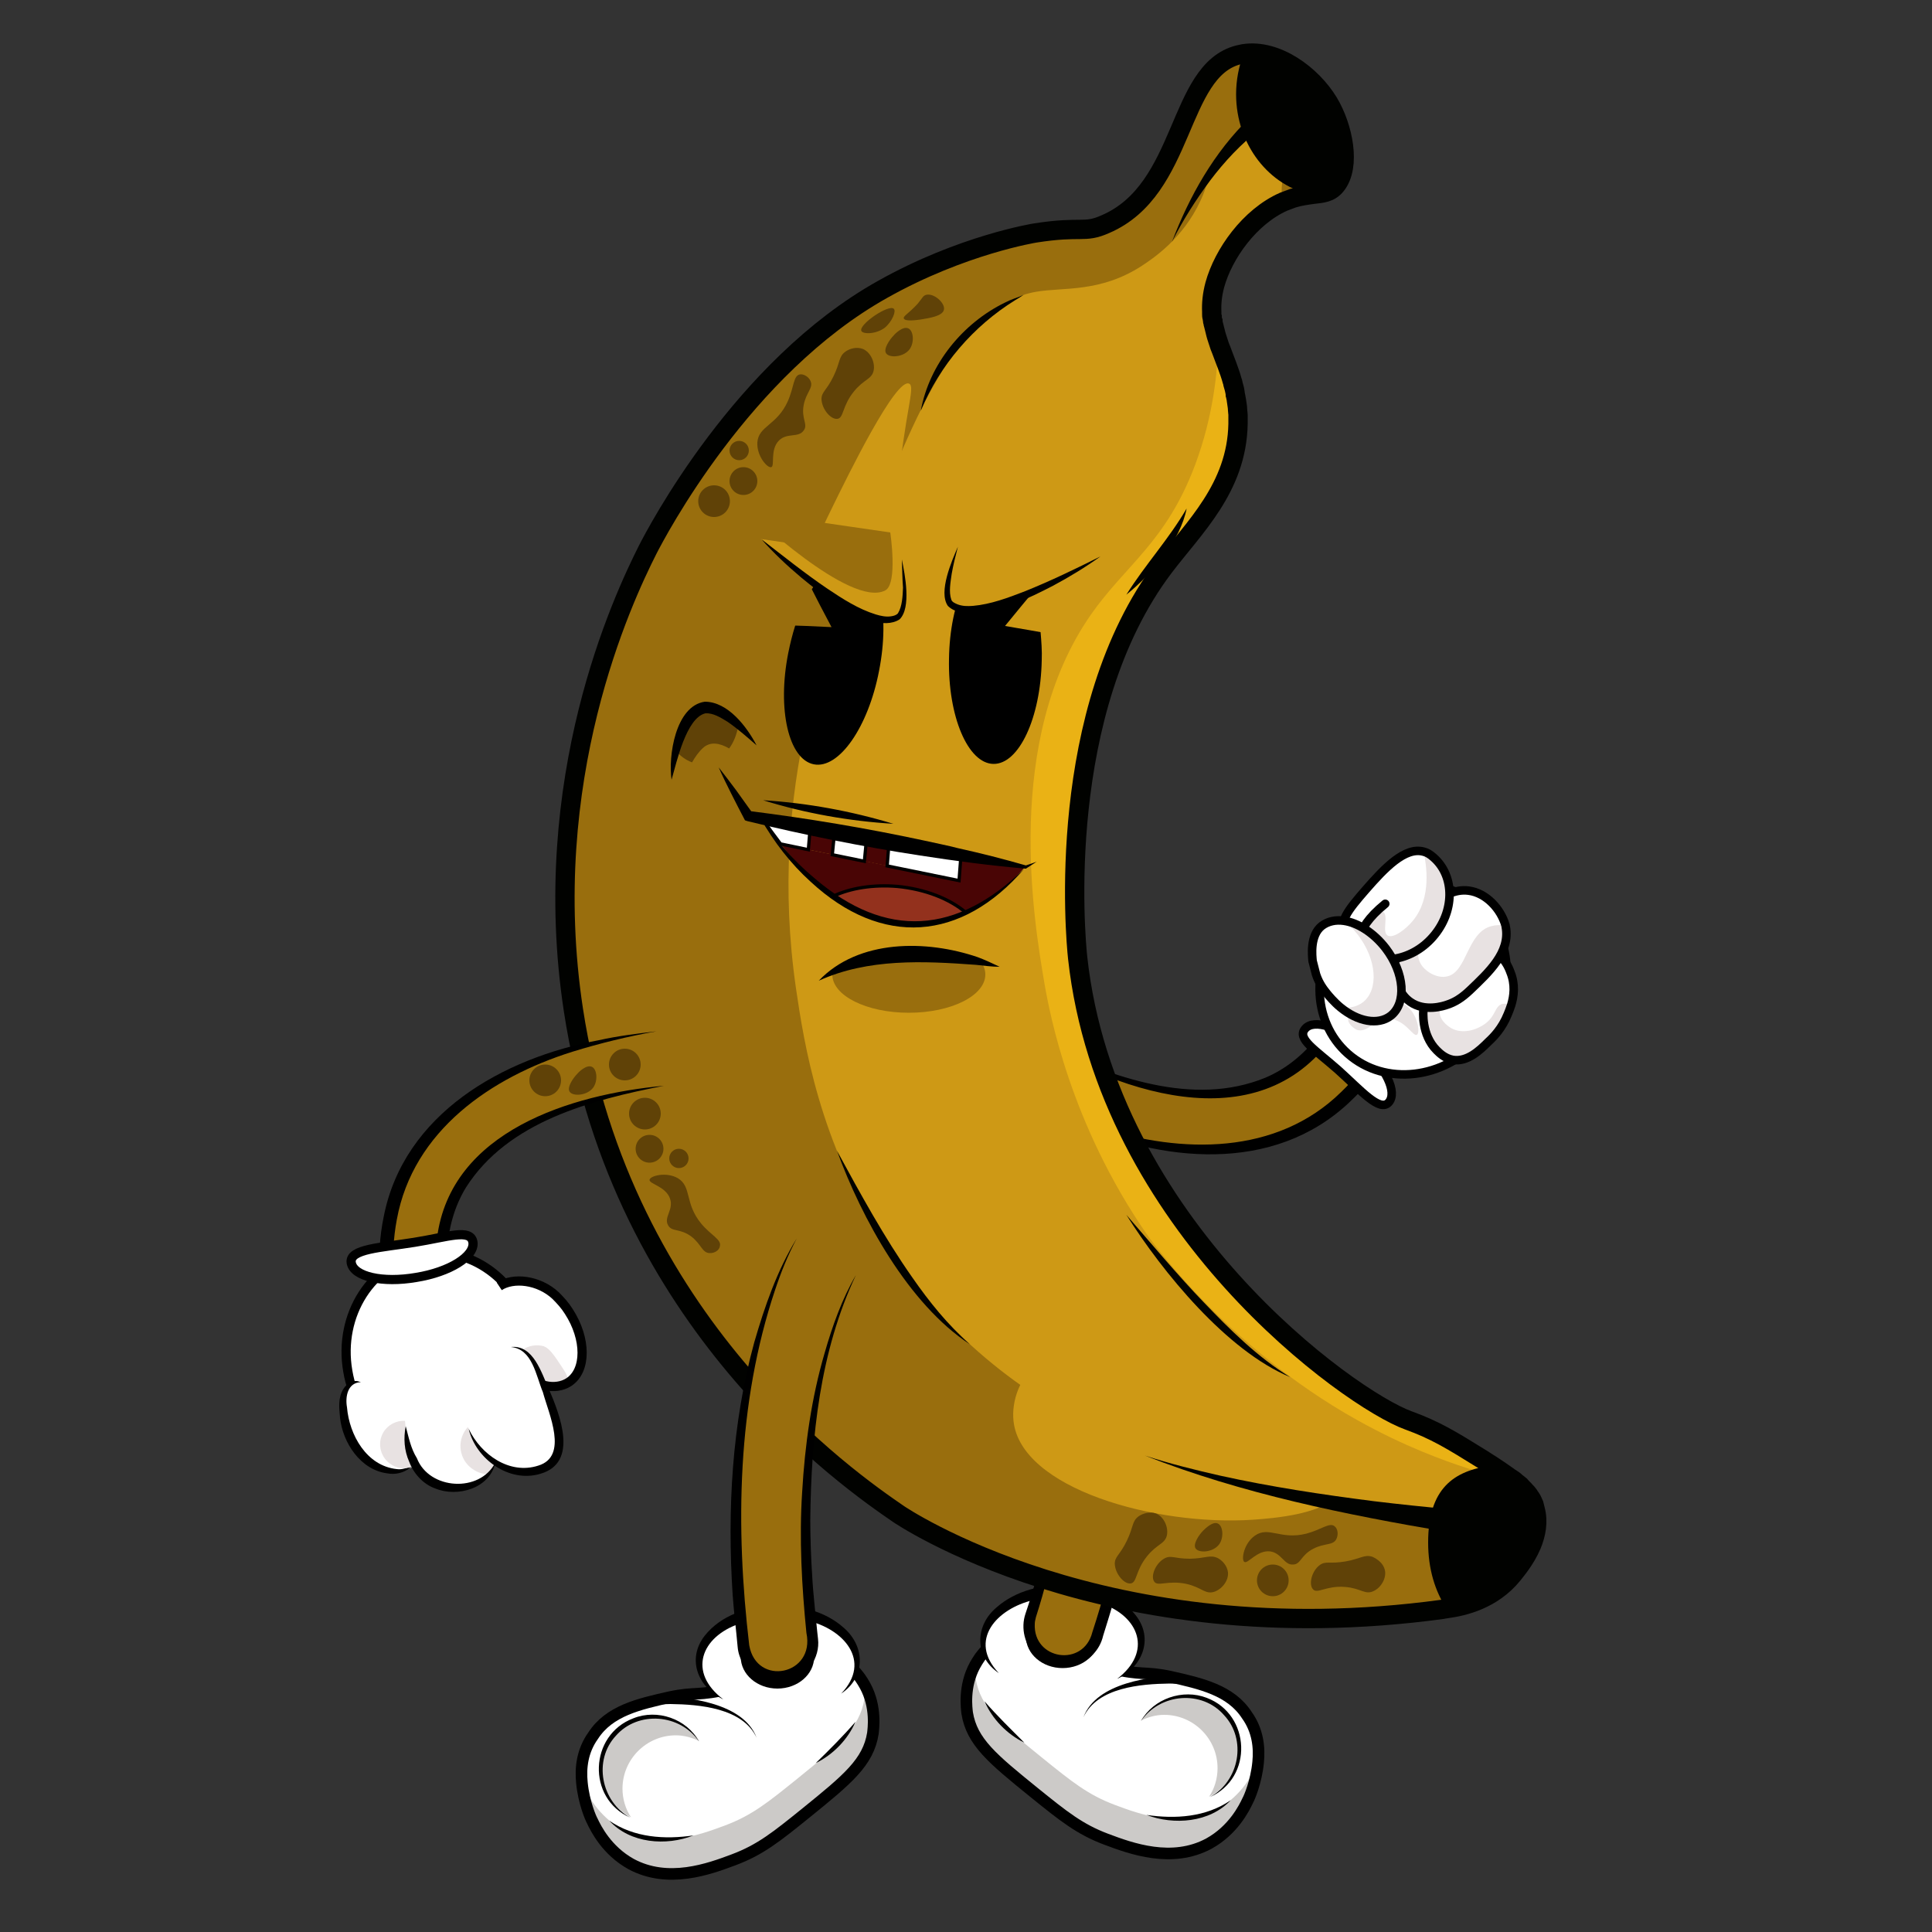 <svg version="1.1" xmlns="http://www.w3.org/2000/svg" xmlns:xlink="http://www.w3.org/1999/xlink" x="0px" y="0px"
	 viewBox="0 0 500 500" style="enable-background:new 0 0 500 500;" xml:space="preserve">
<rect x="0" y="0" width="500" height="500" fill="#333333" stroke="none"/>
<style type="text/css">
	.st0{fill:#996E0D;}
	.st1{fill:#CCCAC8;}
	.st2{fill:#FFFFFF;}
	.st3{fill:none;}
	.st4{fill:none;stroke:#000000;stroke-width:3;stroke-miterlimit:10;}
	.st5{fill:#D8B421;}
	.st6{fill:#CE9915;}
	.st7{fill:#EAB215;}
	.st8{fill:none;stroke:#010200;stroke-width:5;stroke-miterlimit:10;}
	.st9{fill:none;stroke:#010200;stroke-width:3;stroke-miterlimit:10;}
	.st10{fill:#010200;}
	.st11{fill:#FFC817;}
	.st12{fill:none;stroke:#010200;stroke-miterlimit:10;}
	.st13{fill:#FFFFFF;stroke:#000000;stroke-width:2.207;stroke-miterlimit:10;}
	.st14{fill:#E8E2E2;}
	.st15{fill:none;stroke:#000000;stroke-width:2.207;stroke-miterlimit:10;}
	.st16{fill:none;stroke:#000000;stroke-width:2.207;stroke-linecap:round;stroke-miterlimit:10;}
	.st17{fill:#FFFFFF;stroke:#000000;stroke-width:2.38;stroke-miterlimit:10;}
	.st18{fill:#FFFFFF;stroke:#000000;stroke-width:2.316;stroke-miterlimit:10;}
	.st19{fill:none;stroke:#000000;stroke-width:2.38;stroke-miterlimit:10;}
	.st20{fill:#604207;}
	.st21{fill:#490505;}
	.st22{fill:#FFFFFF;stroke:#000000;stroke-width:0.846;stroke-miterlimit:10;}
	.st23{fill:#93311D;}
	.st24{fill:none;stroke:#000000;stroke-width:0.846;stroke-miterlimit:10;}
</style>
<g id="Layer_1">
	<path class="st0" d="M361.5,249.2c2.3,1.6,3.5,4.5,2.8,7.4c-0.2,1-5.9,25.4-28.9,36.1c-18.8,8.8-42.9,5.7-71.7-9.2
		c-3.5-1.8-4.9-6.2-3.1-9.7c1.8-3.5,6.2-4.9,9.7-3.1c24.5,12.7,44.3,15.7,58.9,9c16.6-7.6,21.1-26.2,21.1-26.3
		c0.9-3.8,4.7-6.3,8.6-5.4C359.9,248.2,360.7,248.6,361.5,249.2z"/>
	<g>
		<path d="M270.3,270.7c17.6,7.9,38.4,15.9,57.2,8.2c10.8-4.6,18.2-15.1,21.2-26.2c2.8-9.7,16.9-8.2,17.5,1.9
			c0.1,1.5-0.3,2.9-0.7,4.3c-3.1,9.9-8.5,19.1-16.1,26.2c-19.8,18.9-49.2,15.7-72.2,5.2c-4.6-2-9.1-4.4-13.5-6.8
			c6.8,3.2,13.8,6,21,8.3c21.1,6.8,45.7,7.2,62.4-9.2c7-6.7,12.2-15.5,15-24.8c0.7-1.9,0.9-4-0.3-5.8c-2.1-3.5-7.7-3.2-9.4,0.5
			c-0.2,0.3-0.3,0.7-0.4,1c-0.6,2.1-1.3,4.1-2.1,6C334.1,294.7,297.7,286.5,270.3,270.7L270.3,270.7z"/>
	</g>
	<g>
		<g>
			<path class="st1" d="M325.6,456.1c-0.5,5.1-2.3,9.2-2.7,9.9c-0.9,1.9-3.7,7.6-10,11.1c-9.6,5.2-20.2,1.3-26.6-1.1
				c-6.9-2.6-11-5.9-18.8-12.2c-10.6-8.6-16-13-17.2-20.5c-0.1-1-1-6.8,2-12.3c0.4-0.7,0.8-1.4,1.3-2.1c1-1.3,3.6-4.8,7.7-5.5
				c3.5-0.6,5.3,1.2,11.6,3.9c5.5,2.3,9.8,3.3,14.4,4.4c8.2,2,8.9,0.8,15.5,2.2c8,1.8,15.7,3.5,19.9,10
				C325.5,447.8,326,452.2,325.6,456.1z"/>
			<path class="st2" d="M325.6,456.1c-0.2,0.5-0.4,0.9-0.5,1c-0.9,1.9-3.7,7.6-10,11.1c-9.6,5.2-20.2,1.3-26.6-1.1
				c-6.9-2.6-11-5.9-18.8-12.2c-10.6-8.6-16-13-17.2-20.5c-0.1-0.4-0.2-1.7-0.2-3.5c0.4-0.7,0.8-1.4,1.3-2.1c1-1.3,3.6-4.8,7.7-5.5
				c3.5-0.6,5.3,1.2,11.6,3.9c5.5,2.3,9.8,3.3,14.4,4.4c8.2,2,8.9,0.8,15.5,2.2c8,1.8,15.7,3.5,19.9,10
				C325.5,447.8,326,452.2,325.6,456.1z"/>
			<path class="st3" d="M325.6,456.1c-0.5,5.1-2.3,9.2-2.7,9.9c-0.9,1.9-3.7,7.6-10,11.1c-9.6,5.2-20.2,1.3-26.6-1.1
				c-6.9-2.6-11-5.9-18.8-12.2c-10.6-8.6-16-13-17.2-20.5c-0.1-1-1-6.8,2-12.3c0.4-0.7,0.8-1.4,1.3-2.1c1-1.3,3.6-4.8,7.7-5.5
				c3.5-0.6,5.3,1.2,11.6,3.9c5.5,2.3,9.8,3.3,14.4,4.4c8.2,2,8.9,0.8,15.5,2.2c8,1.8,15.7,3.5,19.9,10
				C325.5,447.8,326,452.2,325.6,456.1z"/>
			<path class="st4" d="M325.6,456.1c-0.5,5.1-2.3,9.2-2.7,9.9c-0.9,1.9-3.7,7.6-10,11.1c-9.6,5.2-20.2,1.3-26.6-1.1
				c-6.9-2.6-11-5.9-18.8-12.2c-10.6-8.6-16-13-17.2-20.5c-0.1-1-1-6.8,2-12.3c0.4-0.7,0.8-1.4,1.3-2.1c1-1.3,3.6-4.8,7.7-5.5
				c3.5-0.6,5.3,1.2,11.6,3.9c5.5,2.3,9.8,3.3,14.4,4.4c8.2,2,8.9,0.8,15.5,2.2c8,1.8,15.7,3.5,19.9,10
				C325.5,447.8,326,452.2,325.6,456.1z"/>
			<g>
				<path d="M280.4,444.4c3.4-9,17.5-10.6,25.9-10.9c0,0,0,2.3,0,2.3l-3.6-0.1C295.2,435.8,284,436.7,280.4,444.4L280.4,444.4z"/>
			</g>
			<g>
				<path d="M254.8,440.3c3.2,3.7,6.8,7.2,10.3,10.7C260.6,448.8,256.8,444.9,254.8,440.3L254.8,440.3z"/>
			</g>
			<g>
				<path d="M296.7,469.7c7.5,1.1,15.4,0.6,21.8-3.8C313.1,471.7,303.8,472.4,296.7,469.7L296.7,469.7z"/>
			</g>
			<path class="st1" d="M306.9,438.9c-4.9,0-9.2,2.6-11.7,6.4c1.9-0.9,3.9-1.5,6.1-1.5c7.6,0,13.8,6.2,13.8,13.8
				c0,2.7-0.8,5.3-2.2,7.4c4.6-2.3,7.7-7,7.7-12.4C320.8,445,314.6,438.9,306.9,438.9z"/>
			<g>
				<path d="M313.1,465.1c7.7-4.2,9.6-14.9,3.7-21.2c-5.7-6.6-16.6-5.7-21.5,1.5c3.2-5.8,10.8-8.4,17-6
					C323.7,443.7,324.4,460.1,313.1,465.1L313.1,465.1z"/>
			</g>
			<ellipse class="st2" cx="274.8" cy="425" rx="20.5" ry="13.3"/>
			<g>
				<path d="M258.5,433c-6.3-4.2-6.3-12.2-0.6-17c5-4.4,11.9-6,18.4-5.8c6.5,0.3,13.4,2.5,17.6,7.8c4.8,6.1,1.7,13.5-4.8,16.5
					c9.2-7,5.8-16.2-4.2-19.6c-5.5-2-11.8-2.2-17.5-0.8C258,416.3,250.4,424.5,258.5,433L258.5,433z"/>
			</g>
		</g>
		<ellipse cx="275" cy="423.5" rx="9.5" ry="8.2"/>
		<path class="st0" d="M275.3,429.8c-1,0-1.9-0.2-2.9-0.5c-4.7-1.6-7.2-6.7-5.6-11.4c13.5-39.5,1.9-64.2,1.8-64.4
			c-2.2-4.5-0.3-9.9,4.2-12c4.5-2.2,9.9-0.3,12,4.2c0.6,1.3,14.9,31.7-1,78.1C282.5,427.5,279,429.8,275.3,429.8z"/>
		<g>
			<path d="M284.8,345.6c7,14.9,8.4,31.9,7,48.2c-0.4,4.3-1.2,9.4-2,13.6c-0.4,1.7-1.5,6.2-1.9,8c-0.7,2.5-1.6,5.3-2.4,7.9
				c-1.8,7.8-11.6,10.8-17.4,5.2c-2.9-2.7-4-7.1-2.7-10.9c4.7-13.8,7.6-28.3,7-42.9c-0.3-7.2-1.3-14.4-3.8-21.2
				c1.6,3.3,2.6,6.8,3.5,10.3c2.5,10.7,2.7,21.8,1.2,32.7c-1,7.5-2.9,14.8-5.2,22c-0.1,0.5-0.3,1.1-0.3,1.7
				c-0.5,9.4,12.6,11.4,14.9,2.2c1.3-4,2.8-8.8,3.7-12.9c0.9-3.4,1.5-7.1,2.2-10.5C291.3,381.2,291.1,362.6,284.8,345.6L284.8,345.6
				z"/>
		</g>
	</g>
	<g>
		<path class="st5" d="M235.3,99.3c-4.5,2.6-16.1,10-23,25.5c-3.7,8.3-4.7,16-5,21.1"/>
		<path class="st0" d="M396.3,399.8c-1.7,4-4.4,7-4.9,7.7c-5.3,6.5-12.7,8.2-17,8.8c-0.4,0.1-0.9,0.1-1.2,0.2
			c-87.5,11.9-140.8-24.7-140.8-24.7c-12.5-8.6-71.7-49.3-84.1-130.4c-9.1-59.7,12.7-106.2,19.2-119.1c2.3-4.5,24.5-47.1,60.8-67.4
			c20.6-11.6,39.5-14.6,39.5-14.6c12.1-1.9,12.5,0.2,18.2-2.2c20.9-9,18.4-39.7,34.4-43.8c0.5-0.1,0.9-0.2,1.4-0.3
			c8.5-1.3,17.6,5.5,21.9,12.6c3.8,6.3,5.9,16.5,2,21.4c-1.6,2-3.5,2.1-6.1,2.4c-1.4,0.2-3.1,0.3-5.1,1c-0.8,0.2-1.6,0.6-2.4,0.9
			c-8.8,3.9-15.6,13.5-17.8,21.6c-3.8,13.7,6.3,20.1,6.1,36c-0.3,16.6-11.5,26.9-19.2,37.1c-28.2,37.3-22.9,95.6-22.3,101.1
			c7.6,69.3,70.4,114.2,85.6,119.7c6.9,2.5,11,5,19.2,10.1c0.8,0.5,1.5,1,2.2,1.4c9,5.8,10.8,8.7,11.4,11.5
			C398.2,393.9,397.5,397.1,396.3,399.8z"/>
		<path class="st6" d="M396.3,399.8c-15.1-8.5-50.9-6.8-84.4-17.6c-6.1-2-16.2-5.6-28.4-12.4c-11.6-5.5-35.9-19.1-54.7-48.3
			c-16.8-26.1-20.7-51.4-22.8-65.7c-7.5-51.8,8.4-91.7,19.2-119.1c11.3-28.4,22.9-57.8,43-61.2c6.9-1.2,16.5,0.3,27.3-6.7
			c2.7-1.8,10.6-6.9,15.2-16.9c1.8-3.8,1.3-4.5,3-7.9c4.9-9.4,14.9-16,18.2-13.5c3.7,2.9-1.5,16.6,0.1,21.7
			c-8.8,3.9-15.6,13.5-17.8,21.6c-1.6,5.8-0.7,10.3,0.8,14.8c2.1,6,5.4,12,5.2,21.2c-0.3,16.6-11.5,26.9-19.2,37.1
			c-28.2,37.3-22.9,95.6-22.3,101.1c7.6,69.3,70.4,114.2,85.6,119.7c6.9,2.5,11,5,19.2,10.1c0.8,0.5,1.5,1,2.2,1.4
			c2.5,1.6,4.5,3,6,4.2c3.9,3.2,5,5.2,5.4,7.3C398.2,393.9,397.5,397.1,396.3,399.8z"/>
		<path class="st7" d="M392.1,383.4c-4.1-1-8.2-2.1-12.3-3.4c-6.1-2-16.2-5.6-28.4-12.4c-34.7-19.3-54.7-48.3-54.7-48.3
			c-19.6-28.4-25-56.7-26.4-64.8c-2.7-15.9-10.7-62.8,12-95.4c9-12.9,19.5-18.8,27-38.8c4.7-12.6,5.8-24.1,6-31.7
			c2.5,4.8,5.4,12.2,5.2,21.2c-0.3,16.6-11.5,26.9-19.2,37.1c-28.2,37.3-22.9,95.6-22.3,101.1c7.6,69.3,70.4,114.2,85.6,119.7
			c6.9,2.5,11,5,19.2,10.1c0.8,0.5,1.5,1,2.2,1.4C388.6,380.8,390.6,382.2,392.1,383.4z"/>
		<path class="st8" d="M396.4,399.8c-1.7,4-4.4,7-4.9,7.7c-5.3,6.5-12.7,8.2-17,8.8c-0.5,0.1-0.9,0.1-1.2,0.2
			c-87.5,11.9-140.8-24.7-140.8-24.7c-12.5-8.6-71.7-49.3-84.1-130.4c-9.1-59.7,12.7-106.2,19.2-119.1c2.3-4.5,24.5-47.1,60.8-67.4
			c20.6-11.6,39.5-14.6,39.5-14.6c12.1-1.9,12.6,0.2,18.2-2.3c20.9-9,18.4-39.7,34.4-43.8c0.5-0.1,0.9-0.2,1.4-0.3
			c8.5-1.3,17.6,5.5,21.9,12.6c3.8,6.3,5.9,16.5,2,21.4c-1.6,2-3.5,2.1-6.1,2.4c-1.4,0.2-3.1,0.4-5.1,1c-0.8,0.3-1.6,0.6-2.4,0.9
			c-8.8,3.9-15.6,13.5-17.8,21.5c-0.7,2.6-0.9,4.9-0.8,7c0,0.2,0,0.4,0,0.6c0,0.3,0,0.6,0.1,0.8c0,0.3,0.1,0.6,0.1,0.8
			c0,0.1,0,0.2,0.1,0.3c0,0.3,0.1,0.7,0.2,1c0.1,0.3,0.1,0.5,0.2,0.8c0.1,0.3,0.1,0.5,0.2,0.8c0.2,0.9,0.5,1.8,0.8,2.7
			c0.2,0.7,0.5,1.5,0.8,2.2c0.9,2.5,2,5,2.8,7.9c0.1,0.3,0.2,0.5,0.2,0.8c0.2,0.7,0.4,1.3,0.5,2c0,0.2,0.1,0.4,0.1,0.7
			c0.1,0.3,0.1,0.7,0.2,1c0.1,0.4,0.1,0.8,0.2,1.3c0.1,0.6,0.2,1.3,0.2,1.9c0,0.3,0.1,0.7,0.1,1c0,0.1,0,0.2,0,0.3c0,0.5,0,1,0,1.5
			v0.6c-0.3,16.6-11.5,26.9-19.2,37.1c-28.2,37.3-22.9,95.6-22.3,101.1c7.6,69.3,70.4,114.2,85.6,119.7c6.9,2.5,11,5,19.2,10.1
			c0.8,0.5,1.5,1,2.2,1.4c1.7,1.1,3.1,2.1,4.4,3c0.2,0.2,0.4,0.3,0.6,0.4c0.2,0.1,0.4,0.3,0.6,0.4c0.2,0.1,0.3,0.3,0.5,0.4
			c0,0,0,0,0,0c0.3,0.3,0.7,0.6,1,0.8s0.6,0.5,0.8,0.8c0,0,0.1,0.1,0.1,0.1c0.2,0.2,0.4,0.4,0.6,0.6c0.3,0.4,0.7,0.7,0.9,1
			c0.2,0.2,0.3,0.4,0.4,0.6c0.4,0.5,0.7,1,0.9,1.5c0.1,0.2,0.2,0.5,0.3,0.7c0.1,0.4,0.2,0.8,0.3,1.2
			C398.2,393.9,397.5,397.1,396.4,399.8z"/>
		<path class="st9" d="M391.6,383c0.2,0.1,0.3,0.3,0.5,0.4c0,0,0,0,0,0C391.9,383.3,391.7,383.2,391.6,383z"/>
		<path class="st9" d="M392.1,383.4C392.1,383.4,392.1,383.4,392.1,383.4c-0.2-0.1-0.3-0.3-0.5-0.4
			C391.7,383.2,391.9,383.3,392.1,383.4z"/>
		<path class="st10" d="M391.4,407.6c-5.3,6.5-12.7,8.2-17,8.8c-3-4.6-4.8-10.3-4.8-17.2c0-14,6.6-18.6,16.4-19.9
			c9,5.8,10.8,8.7,11.4,11.5C399.3,398.7,392.4,406.4,391.4,407.6z"/>
		<path class="st10" d="M345.8,48c-1.6,2-3.5,2.1-6.1,2.4c-11.2-2.1-19.8-13-19.8-26c0-3.7,0.7-7.2,1.9-10.4
			c8.5-1.3,17.6,5.5,21.9,12.6C347.6,32.9,349.7,43.1,345.8,48z"/>
		<path class="st6" d="M235.3,99.3c-3.4-1.7-15.7,23.4-20,32.2c-7.2,14.6-7.1,17.4-6,18.9c2.8,3.9,14.8,1.3,20-6.7
			c2.4-3.7,2.1-6.7,3-16.6C234.1,106.7,237,100.1,235.3,99.3z"/>
		<path class="st6" d="M262.3,367.8c-0.6-5.3,1.8-11.7,6-14.4c10-6.4,20.7,14.3,46,15.5c6.3,0.3,12.3-0.7,20,3.3
			c5.4,2.8,12.8,8.7,12,13.3c-1.2,6.4-17.8,7.5-22,7.8C298.9,395,264.2,385.2,262.3,367.8z"/>
		<g>
			<path class="st10" d="M374.8,396.5c-26.6-4.5-53.3-9.9-78.5-19.8c6.4,2.1,12.9,3.7,19.5,5.2c13.1,2.9,26.4,4.9,39.7,6.6
				c6.6,0.8,13.3,1.5,20,2.1C375.5,390.5,374.8,396.5,374.8,396.5L374.8,396.5z"/>
		</g>
		<g>
			<path class="st10" d="M303.3,62.6c4.5-11.8,10.9-23.2,20.1-32.1c0,0,2.6,3,2.6,3c-4.8,3.7-9.1,8.3-12.8,13.2
				C309.5,51.7,306.1,57,303.3,62.6L303.3,62.6z"/>
		</g>
		<g>
			<path class="st10" d="M216.6,297.8c6.1,11.2,12.2,22.4,19.5,32.8c4.3,6.2,9.2,12.3,14.9,17.3C235.1,337.5,223,315.3,216.6,297.8
				L216.6,297.8z"/>
		</g>
		<g>
			<path class="st10" d="M238.3,106.3c2.2-12.1,10.9-22.7,21.8-28c1.5-0.8,3.2-1.3,4.8-2c-0.7,0.5-1.5,1-2.2,1.4
				C251.9,84.4,243.2,94.5,238.3,106.3L238.3,106.3z"/>
		</g>
		<path class="st11" d="M312.3,251.3"/>
	</g>
	<path d="M221,144.8c-3.6-0.7-7.6,2.4-10.9,7.7l2.1,4.1l3,5.7l-6.5-0.3l-2.9-0.1c-0.7,2.2-1.3,4.6-1.8,7.1
		c-2.9,14.6,0.1,27.5,6.6,28.8c6.5,1.3,14.1-9.6,16.9-24.2C230.4,158.9,227.5,146,221,144.8z"/>
	<path class="st6" d="M233.4,144.8c0,0,2,13.3-1.3,15c-9,4.7-35.2-20.3-35.2-20.3"/>
	<path class="st0" d="M230.4,137.8c0,0,2,13.3-1.3,15c-9,4.7-35.2-20.3-35.2-20.3"/>
	<g>
		<path d="M233.4,144.8c0.8,3.9,2.5,12.5-0.6,15.5c-2,1.3-4.7,1.1-6.8,0.5c-7.1-2.1-13-6.7-18.6-11.3c-3.7-3.1-7.2-6.4-10.4-10
			c5.7,4.4,11.3,8.9,17.2,12.9c3.9,2.6,7.9,5.2,12.4,6.6c1.3,0.4,2.7,0.7,4,0.5c0.7-0.1,1.4-0.3,1.8-0.8c1.1-1.8,1.2-4.4,1.3-6.6
			C233.5,149.5,233.5,147.2,233.4,144.8L233.4,144.8z"/>
	</g>
	<path d="M258.1,143.7c3.7,0.1,6.9,3.9,9,9.8l-2.9,3.5l-4.1,5l6.4,1.1l2.8,0.5c0.2,2.3,0.4,4.8,0.3,7.3
		c-0.3,14.9-5.9,26.9-12.5,26.8c-6.6-0.1-11.8-12.3-11.5-27.2C245.8,155.6,251.4,143.6,258.1,143.7z"/>
	<path class="st6" d="M247.9,141.5c0,0-4.7,12.6-1.8,14.9c7.8,6.5,38.7-12.5,38.7-12.5"/>
	<g>
		<path d="M247.9,141.5c-0.6,2.3-1.2,4.7-1.6,7c-0.3,2.1-0.8,4.7-0.1,6.7c0.2,0.6,0.9,0.9,1.6,1.2c1.3,0.5,2.6,0.5,4,0.4
			c4.6-0.4,9.1-2.1,13.5-3.8c6.7-2.7,13.1-5.8,19.5-9c-3.9,2.8-8,5.3-12.3,7.6c-6.4,3.3-13.2,6.6-20.6,7.1c-2.2,0.1-4.9-0.2-6.6-1.9
			C242.8,153.2,246.3,145.2,247.9,141.5L247.9,141.5z"/>
	</g>
	<g>
		<path class="st10" d="M291.5,153.9c4.9-7.8,11-14.4,15.6-22.3C305.5,139.9,298,148.7,291.5,153.9L291.5,153.9z"/>
	</g>
	<g>
		<path class="st10" d="M291.5,314.4c5.8,6.7,13.8,16.2,19.9,22.5c6.9,7.2,14,14.3,22.5,19.5C317.5,349.6,300.9,329.3,291.5,314.4
			L291.5,314.4z"/>
	</g>
	<path class="st12" d="M177.9,234.7"/>
	<g>
		<g>
			<path class="st1" d="M150.6,461.4c0.5,5.1,2.3,9.2,2.7,9.9c0.9,1.9,3.7,7.6,10,11.1c9.6,5.2,20.2,1.3,26.6-1.1
				c6.9-2.6,11-5.9,18.8-12.2c10.6-8.6,16-13,17.2-20.5c0.1-1,1-6.8-2-12.3c-0.4-0.7-0.8-1.4-1.3-2.1c-1-1.3-3.6-4.8-7.7-5.5
				c-3.5-0.6-5.3,1.2-11.6,3.9c-5.5,2.3-9.8,3.3-14.4,4.4c-8.2,2-8.9,0.8-15.5,2.2c-8,1.8-15.7,3.5-19.9,10
				C150.7,453.1,150.2,457.5,150.6,461.4z"/>
			<path class="st2" d="M150.6,461.4c0.2,0.5,0.4,0.9,0.5,1c0.9,1.9,3.7,7.6,10,11.1c9.6,5.2,20.2,1.3,26.6-1.1
				c6.9-2.6,11-5.9,18.8-12.2c10.6-8.6,16-13,17.2-20.5c0.1-0.4,0.2-1.7,0.2-3.5c-0.4-0.7-0.8-1.4-1.3-2.1c-1-1.3-3.6-4.8-7.7-5.5
				c-3.5-0.6-5.3,1.2-11.6,3.9c-5.5,2.3-9.8,3.3-14.4,4.4c-8.2,2-8.9,0.8-15.5,2.2c-8,1.8-15.7,3.5-19.9,10
				C150.7,453.1,150.2,457.5,150.6,461.4z"/>
			<path class="st3" d="M150.6,461.4c0.5,5.1,2.3,9.2,2.7,9.9c0.9,1.9,3.7,7.6,10,11.1c9.6,5.2,20.2,1.3,26.6-1.1
				c6.9-2.6,11-5.9,18.8-12.2c10.6-8.6,16-13,17.2-20.5c0.1-1,1-6.8-2-12.3c-0.4-0.7-0.8-1.4-1.3-2.1c-1-1.3-3.6-4.8-7.7-5.5
				c-3.5-0.6-5.3,1.2-11.6,3.9c-5.5,2.3-9.8,3.3-14.4,4.4c-8.2,2-8.9,0.8-15.5,2.2c-8,1.8-15.7,3.5-19.9,10
				C150.7,453.1,150.2,457.5,150.6,461.4z"/>
			<path class="st4" d="M150.6,461.4c0.5,5.1,2.3,9.2,2.7,9.9c0.9,1.9,3.7,7.6,10,11.1c9.6,5.2,20.2,1.3,26.6-1.1
				c6.9-2.6,11-5.9,18.8-12.2c10.6-8.6,16-13,17.2-20.5c0.1-1,1-6.8-2-12.3c-0.4-0.7-0.8-1.4-1.3-2.1c-1-1.3-3.6-4.8-7.7-5.5
				c-3.5-0.6-5.3,1.2-11.6,3.9c-5.5,2.3-9.8,3.3-14.4,4.4c-8.2,2-8.9,0.8-15.5,2.2c-8,1.8-15.7,3.5-19.9,10
				C150.7,453.1,150.2,457.5,150.6,461.4z"/>
			<g>
				<path d="M195.8,449.7c-3.6-7.7-14.8-8.6-22.3-8.7c0,0-3.6,0.1-3.6,0.1l0-2.3C178.3,439.2,192.4,440.7,195.8,449.7L195.8,449.7z"
					/>
			</g>
			<g>
				<path d="M221.4,445.6c-2,4.6-5.8,8.5-10.3,10.7C214.6,452.9,218.2,449.3,221.4,445.6L221.4,445.6z"/>
			</g>
			<g>
				<path d="M179.5,475c-7.1,2.8-16.4,2.1-21.8-3.8C164.1,475.6,172,476.1,179.5,475L179.5,475z"/>
			</g>
			<path class="st1" d="M169.3,444.2c4.9,0,9.2,2.6,11.7,6.4c-1.9-0.9-3.9-1.5-6.1-1.5c-7.6,0-13.8,6.2-13.8,13.8
				c0,2.7,0.8,5.3,2.2,7.4c-4.6-2.3-7.7-7-7.7-12.4C155.4,450.4,161.6,444.2,169.3,444.2z"/>
			<g>
				<path d="M163.1,470.4c-11.3-5-10.6-21.4,0.8-25.7c6.2-2.5,13.8,0.1,17,6c-4.9-7.2-15.8-8-21.5-1.5
					C153.5,455.5,155.5,466.2,163.1,470.4L163.1,470.4z"/>
			</g>
			<ellipse class="st2" cx="201.4" cy="430.3" rx="20.5" ry="13.3"/>
			<g>
				<path d="M217.7,438.3c8.1-8.5,0.5-16.8-8.8-18.9c-5.7-1.4-12-1.2-17.5,0.8c-10,3.4-13.5,12.6-4.2,19.6c-6.5-3-9.6-10.4-4.8-16.5
					c4.2-5.3,11.1-7.5,17.6-7.8c6.5-0.2,13.4,1.3,18.4,5.8C224,426.2,224,434.1,217.7,438.3L217.7,438.3z"/>
			</g>
		</g>
		<ellipse cx="201.2" cy="428.8" rx="9.5" ry="8.2"/>
	</g>
	<path class="st0" d="M201.3,434c-4.5,0-8.4-3.3-8.9-7.9c-8.4-69,12.9-104.2,13.9-105.6c2.6-4.2,8.2-5.5,12.4-2.9
		c4.2,2.6,5.5,8.1,2.9,12.4c-0.3,0.6-18.8,32.1-11.3,94c0.6,4.9-2.9,9.4-7.8,10C202,434,201.7,434,201.3,434z"/>
	<g>
		<path d="M221.5,330c-9.3,19.7-11.6,41.9-11.8,63.5c0,4.2,0.2,10.3,0.5,14.4c0.2,4.2,0.9,10.1,1.3,14.4c0,0,0.2,1.8,0.2,1.8
			c0.6,5-2.9,9.9-7.8,11.1c-6,1.7-12.5-2.8-13-9c-0.4-4.5-1-9.2-1.3-13.6c-1.4-21.8-0.2-44.1,5.6-65.2c2.7-9.3,5.9-18.6,11-26.9
			c-2.3,4.3-4.1,8.8-5.6,13.3c-9.9,29.5-10.3,61.4-6.7,92c1.9,10.8,17.1,7.7,14.8-3.2c-1.2-12-1.9-24.4-1.1-36.5
			c0.7-12.1,2.4-24.3,5.8-35.9C215.4,343.2,217.9,336.2,221.5,330L221.5,330z"/>
	</g>
	<g>
		<path class="st0" d="M110.2,350.9c-2.8,0-5.4-1.6-6.6-4.4c-0.4-1-9.8-24,2.7-46c10.2-17.9,31.6-29.3,63.5-33.8
			c3.9-0.5,7.5,2.2,8.1,6.1s-2.2,7.5-6.1,8.1c-27.2,3.8-45,12.7-53,26.6c-9.1,15.8-2.1,33.4-2,33.5c1.5,3.6-0.2,7.8-3.9,9.3
			C112,350.7,111.1,350.9,110.2,350.9z"/>
		<g>
			<path d="M171.8,281c-18.8,3.7-40.3,9.2-51.2,26.3c-6.1,10-6.1,22.7-2.1,33.5c3.3,9.5-9,16.4-15.3,8.5c-0.9-1.1-1.4-2.6-1.9-3.9
				c-3.2-9.8-4.1-20.4-2-30.5c5.2-26.7,30.9-41.1,55.7-45.7c4.9-1.1,9.9-1.7,14.9-2.3c-7.3,1.3-14.7,3.1-21.8,5.3
				c-21,6.6-41.2,20.4-45.4,43.4c-1.8,9.5-1,19.6,2.1,28.7c0.6,1.9,1.6,3.8,3.5,4.5c3.7,1.6,8.1-1.8,7.3-5.8c-0.2-1.1-0.8-2.2-1-3.3
				c-1.8-6.2-2.4-12.8-1.5-19.3C116.6,292.7,147.9,283.2,171.8,281L171.8,281z"/>
		</g>
	</g>
	<g>
		<path class="st13" d="M352.7,271.1c6,5.3,9,11.6,6.7,14.2c-2.3,2.6-7.2-3.1-13.1-8.4c-6-5.3-10.8-8.1-8.5-10.7
			S346.7,265.8,352.7,271.1z"/>
		
			<ellipse transform="matrix(0.661 -0.751 0.751 0.661 -66.275 360.493)" class="st13" cx="365.5" cy="253.5" rx="25.5" ry="23.1"/>
		<path class="st2" d="M391,251.6c1.3,3.2,0.9,6.2,0.2,8.5c-0.3,1-0.6,1.8-0.9,2.4c-1.5,3.7-3.7,5.9-5,7.1c-2.4,2.3-5.5,5.3-9.2,4.7
			c-2.1-0.3-3.5-1.7-4.2-2.5c-4-4-3.5-10.1-3.4-10.7c0.2-2.3,1.1-4.5,2.3-6.4c3.8-6.1,11.2-10.2,15.8-8.3
			C389.3,247.5,390.5,250.5,391,251.6z"/>
		<path class="st13" d="M361.1,253.5"/>
		<path class="st14" d="M391.2,260.1c-0.3,1-0.6,1.8-0.9,2.4c-1.5,3.7-3.7,5.9-5,7.1c-2.4,2.3-5.5,5.3-9.2,4.7
			c-2.1-0.3-3.5-1.7-4.2-2.5c-4-4-3.5-10.1-3.4-10.7c0.2-2.3,1.1-4.5,2.3-6.4c2.1-0.5,4.4,0.1,4.8,1.2c0.6,1.6-3.2,3.3-3,6.3
			c0.2,2.3,2.7,3.7,3,3.9c2.9,1.6,6.5,0.5,8.8-1.2c2.8-2.1,2.4-4.5,4.4-5.1C389.5,259.7,390.3,259.8,391.2,260.1z"/>
		<path class="st15" d="M386.5,246.4c-4.6-1.8-12,2.3-15.8,8.3c-1.2,2-2.1,4.2-2.3,6.4c-0.1,0.6-0.6,6.7,3.4,10.7
			c0.7,0.7,2.1,2.1,4.2,2.5c3.7,0.6,6.9-2.4,9.2-4.7c1.3-1.2,3.5-3.4,5-7.1c0.3-0.7,0.6-1.5,0.9-2.4c0.7-2.3,1.1-5.3-0.2-8.5
			C390.5,250.5,389.3,247.5,386.5,246.4z"/>
		<path class="st14" d="M348.9,263.7c0.2-3.1,10.2-7.2,15.1-3.4c2.9,2.2,3.6,6.9,2.7,7.5c-1,0.6-3.1-4-7.2-4.1
			c-3.7-0.1-5.6,3.8-8.4,2.8C349.9,265.9,348.8,264.7,348.9,263.7z"/>
		<path class="st2" d="M389.4,239.5c0,0.2,0.1,0.4,0.1,0.5c1.2,6.5-4.4,11.8-9.2,16.3c-2.3,2.2-4.1,3.2-5.9,3.8
			c-1.1,0.3-5.8,1.9-9.6-0.7c-3.1-2.2-3.7-5.9-3.9-7.2c-0.9-6,2.4-11.6,6.2-15.4c1.2-1.2,2.4-2.2,3.5-2.9c2.5-1.8,5.5-3.9,9.3-3.3
			C384.7,231.1,388.4,235.3,389.4,239.5z"/>
		<path class="st14" d="M389.4,239.5c0,0.2,0.1,0.4,0.1,0.5c1.2,6.5-4.4,11.8-9.2,16.3c-2.3,2.2-4.1,3.2-5.9,3.8
			c-1.1,0.3-5.8,1.9-9.6-0.7c-3.1-2.2-3.7-5.9-3.9-7.2c-0.9-6,2.4-11.6,6.2-15.4c0.8-0.3,1.8-0.6,2.3-0.1c1.7,1.4-4.1,7.9-1.9,12.4
			c1.1,2.3,4.4,4.2,7,3.6c5.2-1.1,5.1-11.3,11.4-13C387.4,239.3,388.6,239.4,389.4,239.5z"/>
		<path class="st15" d="M380.1,230.5c-3.8-0.5-6.8,1.6-9.3,3.3c-1.1,0.8-2.3,1.8-3.5,2.9c-3.8,3.8-7.1,9.4-6.2,15.4
			c0.2,1.3,0.8,5.1,3.9,7.2c3.7,2.6,8.5,1.1,9.6,0.7c1.8-0.6,3.6-1.6,5.9-3.8c4.7-4.5,10.4-9.7,9.2-16.3c0-0.2-0.1-0.4-0.1-0.5
			C388.4,235.3,384.7,231.1,380.1,230.5z"/>
		<path class="st14" d="M371,221.9c5.6,4.9,5.5,14.1-0.2,20.6c-5.7,6.5-14.8,7.7-20.4,2.8c-1-0.9-1.8-1.8-2.2-2.6
			c-2.2-3.8,0.7-7.2,5.3-12.5c4.8-5.5,10.1-11.1,14.9-9.8C369.3,220.6,370.1,221.1,371,221.9z"/>
		<path class="st2" d="M368.4,220.4c0.8,3.5,2.1,11.8-2.6,17.7c-1.9,2.4-5.3,4.9-6.7,4c-1.5-0.9,0.3-5.1-1.1-6.1
			c-1-0.6-3.4,0.3-9.8,6.7c0.4-2.6,1.2-7.9,5.3-12.5C358.3,224.7,363.5,219,368.4,220.4z"/>
		<path class="st15" d="M371,221.9c5.6,4.9,5.5,14.1-0.2,20.6c-5.7,6.5-14.8,7.7-20.4,2.8c-1-0.9-1.8-1.8-2.2-2.6
			c-2.2-3.8,0.7-7.2,5.3-12.5c4.8-5.5,10.1-11.1,14.9-9.8C369.3,220.6,370.1,221.1,371,221.9z"/>
		<path class="st16" d="M352.4,245.2c0,0-3-3.9,6.1-11.3"/>
		<path class="st14" d="M358.7,245.4c4.9,6.4,5.5,14.2,1.3,17.5c-3.3,2.5-8.5,1.5-13-2.2c-1.3-1-2.4-2.2-3.5-3.6
			c-4.9-6.4-5.5-14.2-1.3-17.5c1.6-1.2,3.6-1.6,5.7-1.3C351.5,238.8,355.6,241.3,358.7,245.4z"/>
		<path class="st2" d="M351.4,241.9c4.9,6.4,5.5,14.2,1.3,17.5c-1.6,1.2-3.6,1.6-5.8,1.3c-1.3-1-2.4-2.2-3.5-3.6
			c-4.9-6.4-5.5-14.2-1.3-17.5c1.6-1.2,3.6-1.6,5.7-1.3C349.1,239.3,350.3,240.5,351.4,241.9z"/>
		<path class="st15" d="M339.7,248.7c-0.1-1.2-0.8-6.6,2.4-9.1c1.6-1.2,3.6-1.6,5.7-1.3c3.6,0.5,7.7,3.1,10.8,7.1
			c4.9,6.4,5.5,14.2,1.3,17.5c-3.3,2.5-8.5,1.5-13-2.2c-1.6-1.3-3.1-3.1-3.5-3.6c-0.8-1-2-2.5-2.8-4.9L339.7,248.7z"/>
	</g>
	<g>
		<path class="st17" d="M118.8,379c-13.2,2.2-26.4-9.7-28.8-24.2c-2.5-14.5,6.2-28.1,19.4-30.3s25.8,7.8,28.3,22.3
			C140.1,361.3,132,376.8,118.8,379z"/>
		<path class="st18" d="M117.2,351.1"/>
		<path class="st17" d="M107.7,330.6c-8.7,1.5-16.2-0.2-16.8-3.8c-0.6-3.6,7.7-3.9,16.4-5.3s14.5-3.6,15.1,0
			C122.9,325.1,116.4,329.2,107.7,330.6z"/>
		<path class="st2" d="M147.2,357.8c-1.7,1.1-3.9,1.4-6.1,0.9c-0.1,0-0.2-0.1-0.3-0.1c-2.4-6.2-4.2-10.1-8.5-9.9
			c-0.8,0-1.6,0.2-2.6,0.5c-3.8-6.8-3.6-14.2,0.8-17.1c3.6-2.4,9-0.9,13.4,3.3c1.2,1.2,2.4,2.5,3.4,4.1
			C151.9,346.5,151.8,354.7,147.2,357.8z"/>
		<path class="st2" d="M107.6,379.2c-0.4,0.4-2.2,1-2.7,1.2c-2.2,1-5,0.1-5.9-0.2c-2.9-0.9-4.9-2.9-6.1-4.6c-0.5-0.7-1-1.4-1.3-1.9
			c-1.9-2.9-2.3-5.6-2.5-7c-0.4-2.7-0.9-6.3,1.5-8.2c1.3-1.1,3-1.2,3.9-1.2"/>
		<path class="st2" d="M128.2,378.5c-0.5,1.3-1.2,2.6-2.4,3.7c-3.6,3.3-9.4,3.6-13.6,1.6c-0.2-0.1-0.3-0.2-0.5-0.3
			c-2.3-1.2-3.8-3.1-4.8-5.4c-1.7-3.8-2.1-8.5-2.4-12.8c-0.1-1.5-0.1-2.7,0-3.8"/>
		<path class="st2" d="M132.2,348.6c4.3-0.1,6.1,3.7,8.5,9.9c0.1,0.4,0.3,0.8,0.4,1.1c2.7,7.1,5.4,14.8,1.7,18.6
			c-0.7,0.7-1.5,1.3-2.7,1.7c-4,1.5-8.4,0.8-12-1.6c-3-1.9-5.5-5-6.9-8.8c-1-2.7-1.4-5.5-1.1-8.2"/>
		<g>
			<path d="M106.2,379.4c0.9-0.2,0.3,0.3-0.1,0.5c-1.7,1.3-3.8,1.8-5.9,1.4c-6.9-0.9-11.5-7.9-12.2-14.4c-0.2-2.5-0.6-5.1,0.9-7.5
				c0.7-1.1,2-2.1,3.3-2c0.4,0,0.8,0.2,1.2,0.3c-3.4,0.1-4.1,3.7-3.6,6.5c0.6,7.2,5.1,15.2,12.9,16c1.3,0.2,2.7-0.3,3.8-0.9
				c0.1-0.1,0.1-0.1,0-0.1C106.4,379.4,106.3,379.4,106.2,379.4L106.2,379.4z"/>
		</g>
		<path class="st2" d="M147,357.9c-1.7,1-3.7,1.2-5.9,0.7c-0.1,0-0.2-0.1-0.3-0.1c-1.7-4.5-3.2-7.8-5.5-9.2c1.5-1.1,3.7-1.4,5.4-0.9
			c1.4,0.5,2.6,2.1,4.8,5.5c1,1.5,1.5,2.4,1.5,3.6C147,357.6,147,357.7,147,357.9z"/>
		<path class="st14" d="M147,357.9c-1.7,1-3.7,1.2-5.9,0.7c-0.1,0-0.2-0.1-0.3-0.1c-1.7-4.5-3.2-7.8-5.5-9.2
			c1.5-1.1,3.7-1.4,5.4-0.9c1.4,0.5,2.6,2.1,4.8,5.5c1,1.5,1.5,2.4,1.5,3.6C147,357.6,147,357.7,147,357.9z"/>
		<path class="st19" d="M129.2,332.9c3.6-2.4,10.2-1.7,14.6,2.4c1.2,1.2,2.4,2.5,3.4,4.1c4.6,7.1,4.6,15.3,0,18.3
			c-1.7,1.1-3.9,1.4-6.1,0.9c-0.1,0-0.2-0.1-0.3-0.1"/>
		<path class="st14" d="M126.4,381.5c-1.2,0-2.5-0.3-3.6-1c-3.5-2-4.7-6.5-2.6-10c0.3-0.5,0.6-0.9,0.9-1.2c0,0.2,0.1,0.3,0.2,0.4
			c1.4,3.8,3.9,6.8,6.9,8.8C127.8,379.6,127.3,380.6,126.4,381.5z"/>
		<path class="st3" d="M104.9,369.2c0.3,4.3,0.3,5.2,2,9c1,2.3,2.5,4.2,4.8,5.4c0.2,0.1,0.3,0.2,0.5,0.3c4.1,2,10,1.7,13.6-1.6
			c0.2-0.2,0.4-0.4,0.6-0.7"/>
		<g>
			<path d="M132.2,348.6c5.9-0.6,7.9,6.7,9.9,11c2.8,6.6,7.7,18.9-2.2,21.8c-8.2,2.5-16.8-3.9-18.6-11.6c3.2,6.7,10.6,11.9,18,9.5
				c7.9-2.4,2.7-13.4,1.2-19C138.7,356,137.8,349.1,132.2,348.6L132.2,348.6z"/>
		</g>
		<path class="st14" d="M107.5,379.2c-1.8,1-4.2,1.1-6.1-0.1c-2.9-1.7-3.9-5.5-2.2-8.4c1.2-2,3.4-3.1,5.6-3
			c0.3,3.6,0.8,7.4,2.2,10.5C107.1,378.5,107.3,378.8,107.5,379.2z"/>
		<g>
			<path d="M128.2,378.5c-1.4,6.7-9.8,9.1-15.6,6.7c-3.1-1.1-5.6-3.9-6.7-6.9c-1.3-2.9-1.5-6.1-0.9-9.2c0.8,3,1.3,5.7,2.9,8.3
				C111.1,385.6,124.2,386.4,128.2,378.5L128.2,378.5z"/>
		</g>
	</g>
	<path class="st20" d="M239.7,76.3c2-0.5,4.9,2.1,4.6,3.8c-0.3,1.7-3.7,2.2-6.1,2.6c-0.9,0.1-4,0.6-4.3-0.3
		c-0.2-0.6,1.2-1.2,3.6-3.8C238.8,77,238.9,76.5,239.7,76.3z"/>
	<path class="st20" d="M231.3,79.9c0.7,0.6-0.4,3.3-2.3,4.9c-2.4,1.8-5.8,1.7-6.1,0.8C222.3,83.9,230,78.7,231.3,79.9z"/>
	<path class="st20" d="M235.1,85c1.3,0.6,1.6,3.6,0.3,5.4c-1.6,2.1-5.3,2.3-6.1,1c-0.7-1.1,0.9-3.5,2-4.6
		C231.6,86.4,233.7,84.3,235.1,85z"/>
	<path class="st20" d="M153.2,276.1c1.3,0.6,1.6,3.6,0.3,5.4c-1.6,2.1-5.3,2.3-6.1,1c-0.7-1.1,0.9-3.5,2-4.6
		C149.7,277.5,151.8,275.4,153.2,276.1z"/>
	<path class="st20" d="M315.2,394.3c1.3,0.6,1.6,3.6,0.3,5.4c-1.6,2.1-5.3,2.3-6.1,1c-0.7-1.1,0.9-3.5,2-4.6
		C311.8,395.7,313.9,393.6,315.2,394.3z"/>
	<path class="st20" d="M223.3,90.3c2.1,0.9,3.2,3.6,2.8,5.6c-0.5,2.3-2.5,2.2-5.1,5.4c-3.1,3.8-2.6,6.9-4.3,7.1
		c-1.7,0.2-4-2.5-4.1-5.1c0-1.9,1.3-2.2,3.1-5.9c1.8-3.7,1.3-5.1,3.1-6.4C219.9,90.2,221.7,89.7,223.3,90.3z"/>
	<path class="st20" d="M299.2,391.7c2.1,0.9,3.2,3.6,2.8,5.6c-0.5,2.3-2.5,2.2-5.1,5.4c-3.1,3.8-2.6,6.9-4.3,7.1
		c-1.7,0.2-4-2.5-4.1-5.1c0-1.9,1.3-2.2,3.1-5.9c1.8-3.7,1.3-5.1,3.1-6.4C295.7,391.7,297.6,391.1,299.2,391.7z"/>
	<path class="st20" d="M317.8,406.9c0.2,2.3-1.7,4.5-3.7,5.1c-2.3,0.6-3.1-1.2-7.1-2.1c-4.8-1-7.4,0.8-8.3-0.6c-1-1.4,0.4-4.8,2.7-6
		c1.7-0.9,2.5,0.1,6.6,0.1c4.1-0.1,5.1-1.1,7.1-0.2C316.3,403.8,317.6,405.2,317.8,406.9z"/>
	<path class="st20" d="M209.8,98.7c0.7,1.7-1.2,2.9-1.8,6.1c-0.7,3.6,1.2,5,0,6.6c-1.4,2-4.3,0.5-6.4,2.6c-2.4,2.4-1,6.6-2,6.9
		c-1,0.3-3.8-2.9-3.6-6.4c0.3-4.3,5.1-4.4,7.9-10.7c1.6-3.6,1.4-6.6,3.1-6.9C208,96.7,209.4,97.6,209.8,98.7z"/>
	<circle class="st20" cx="192.4" cy="124.5" r="3.6"/>
	<circle class="st20" cx="191.3" cy="116.6" r="2.5"/>
	<circle class="st20" cx="184.8" cy="129.7" r="4.1"/>
	<path class="st20" d="M183.6,324.3c-1.9-0.1-2.1-2.3-4.7-4.3c-3-2.2-5-1.1-6-2.9c-1.2-2.1,1.5-4,0.5-6.9c-1.1-3.2-5.5-3.8-5.3-4.9
		c0.2-1,4.3-2.1,7.3-0.4c3.7,2.2,1.7,6.5,6.1,11.8c2.5,3,5.3,4.1,4.8,5.8C186.2,323.6,184.8,324.4,183.6,324.3z"/>
	<circle class="st20" cx="168.1" cy="297.3" r="3.6"/>
	<circle class="st20" cx="175.7" cy="299.8" r="2.5"/>
	<circle class="st20" cx="166.9" cy="288.2" r="4.1"/>
	<circle class="st20" cx="141.1" cy="279.6" r="4.1"/>
	<circle class="st20" cx="161.7" cy="275.5" r="4.1"/>
	<path class="st20" d="M358.4,406.3c0.5,2.2-1.1,4.7-3,5.5c-2.1,1-3.3-0.8-7.3-1.1c-4.9-0.4-7.2,1.9-8.3,0.6
		c-1.2-1.3-0.3-4.8,1.8-6.3c1.6-1.1,2.5-0.2,6.6-0.9c4-0.7,4.9-1.9,7-1.2C356.5,403.5,358,404.6,358.4,406.3z"/>
	<path class="st20" d="M345.8,398.4c-0.9,1.6-3,0.9-5.9,2.4c-3.3,1.7-3.2,4-5.2,4.1c-2.4,0.2-3-3-6-3.4c-3.4-0.4-5.8,3.4-6.7,2.7
		c-0.8-0.6-0.1-4.8,2.8-6.8c3.6-2.5,6.6,1.2,13.3-0.5c3.8-1,6-3,7.3-1.9C346.3,395.7,346.4,397.3,345.8,398.4z"/>
	<circle class="st20" cx="329.4" cy="409" r="4.1"/>
</g>
<g id="Layer_2">
	<path class="st21" d="M202,218.4c4.7,5.9,9.2,10.2,13.6,13.4c13.4,9.7,25.5,8.3,34.3,4.3c0.8-0.4,1.6-0.8,2.4-1.2
		c2.8-1.5,5.2-3.2,7.1-4.8c3.8-3.1,5.9-5.8,5.9-5.8l-16.6-3.1l-0.6,6.6L202,218.4z"/>
	<path class="st21" d="M197,211.5c1.7,2.5,3.4,4.8,5,6.9l46.1,9.5l0.6-6.6L197,211.5z"/>
	<polygon class="st22" points="248.7,221.3 230.1,217.8 229.6,224.1 248.2,227.9 	"/>
	<polygon class="st22" points="224.3,216.7 216,215.1 215.4,221.2 223.7,222.9 	"/>
	<path class="st22" d="M197,211.5c1.7,2.5,3.4,4.8,5,6.9l7.2,1.5l0.5-6L197,211.5z"/>
	<path class="st23" d="M215.7,231.9c13.4,9.7,25.5,8.3,34.3,4.3c-4.2-3.6-10.6-6.1-17.8-6.8C226,228.9,220.2,229.8,215.7,231.9z"/>
	<path class="st24" d="M215.7,231.9c13.4,9.7,25.5,8.3,34.3,4.3c-4.2-3.6-10.6-6.1-17.8-6.8C226,228.9,220.2,229.8,215.7,231.9z"/>
	<g>
		<path d="M268.3,223c-0.9,0.6-1.9,1.2-2.8,1.8c0,0-0.2,0-0.2,0c-9-0.8-18.2-2-27.2-3.4c-15-2.3-29.9-5.3-44.7-8.9
			c0,0-0.6-0.2-0.6-0.2c-1.2-2.3-2.4-4.6-3.6-7c-1.1-2.2-2.2-4.4-3.2-6.7c1.5,1.9,3,3.9,4.5,5.9c1.4,2,2.9,4,4.3,6
			c0,0-0.8-0.6-0.8-0.6c15.1,1.9,30.1,4.4,45,7.6c2.2,0.5,6.7,1.4,8.9,2c5.9,1.3,11.8,2.8,17.7,4.5l-0.2,0
			C266.3,223.7,267.3,223.4,268.3,223L268.3,223z"/>
	</g>
	<g>
		<path d="M265.1,224.8c-16.3,18.9-36.9,20.4-55.3,3.4c-5.2-4.7-9.5-10.3-12.9-16.3c4,5.6,8.5,10.9,13.8,15.3
			C229.4,243.3,247.7,241.7,265.1,224.8L265.1,224.8z"/>
	</g>
	<path class="st0" d="M215.4,252.2c0,5.5,8.9,9.9,19.8,9.9c10.9,0,19.8-4.4,19.8-9.9c0-1.2-0.4-2.3-1.2-3.3
		c-8.2-1.8-25.4-4.4-38.4,2.6C215.5,251.8,215.4,252,215.4,252.2z"/>
	<g>
		<path d="M211.9,253.8c10.3-10.8,27.9-10.6,41.1-6.1c1.9,0.7,3.8,1.6,5.7,2.5c-2.1,0-4.1-0.3-6.1-0.5
			C238.9,248.7,224.7,248,211.9,253.8L211.9,253.8z"/>
	</g>
	<path class="st20" d="M174.9,194.3c1.2,1.4,2.6,2.4,4.2,3c0.8-1.4,1.7-2.7,2.8-3.7c1.9-1.8,4.4-1.3,6.8,0.1c1.2-1.6,2-3.7,2.4-6
		c-3.4-3.3-8-6.3-11.2-3.5C177.3,186.6,175.7,190.7,174.9,194.3z"/>
	<g>
		<path d="M173.8,201.8c-0.9-6.1,1-19.1,8.6-20.2c6,0,10.9,6.5,13.4,11.3c-2.5-2.2-4.9-4.3-7.5-6.1c-1.8-1.1-3.7-2.3-5.7-2.2
			C177.6,185.7,175.1,197.3,173.8,201.8L173.8,201.8z"/>
	</g>
	<g>
		<path d="M231.2,213.2c-11.4-0.7-22.8-2.7-33.7-6.1C208.9,207.8,220.3,209.9,231.2,213.2L231.2,213.2z"/>
	</g>
</g>
</svg>
